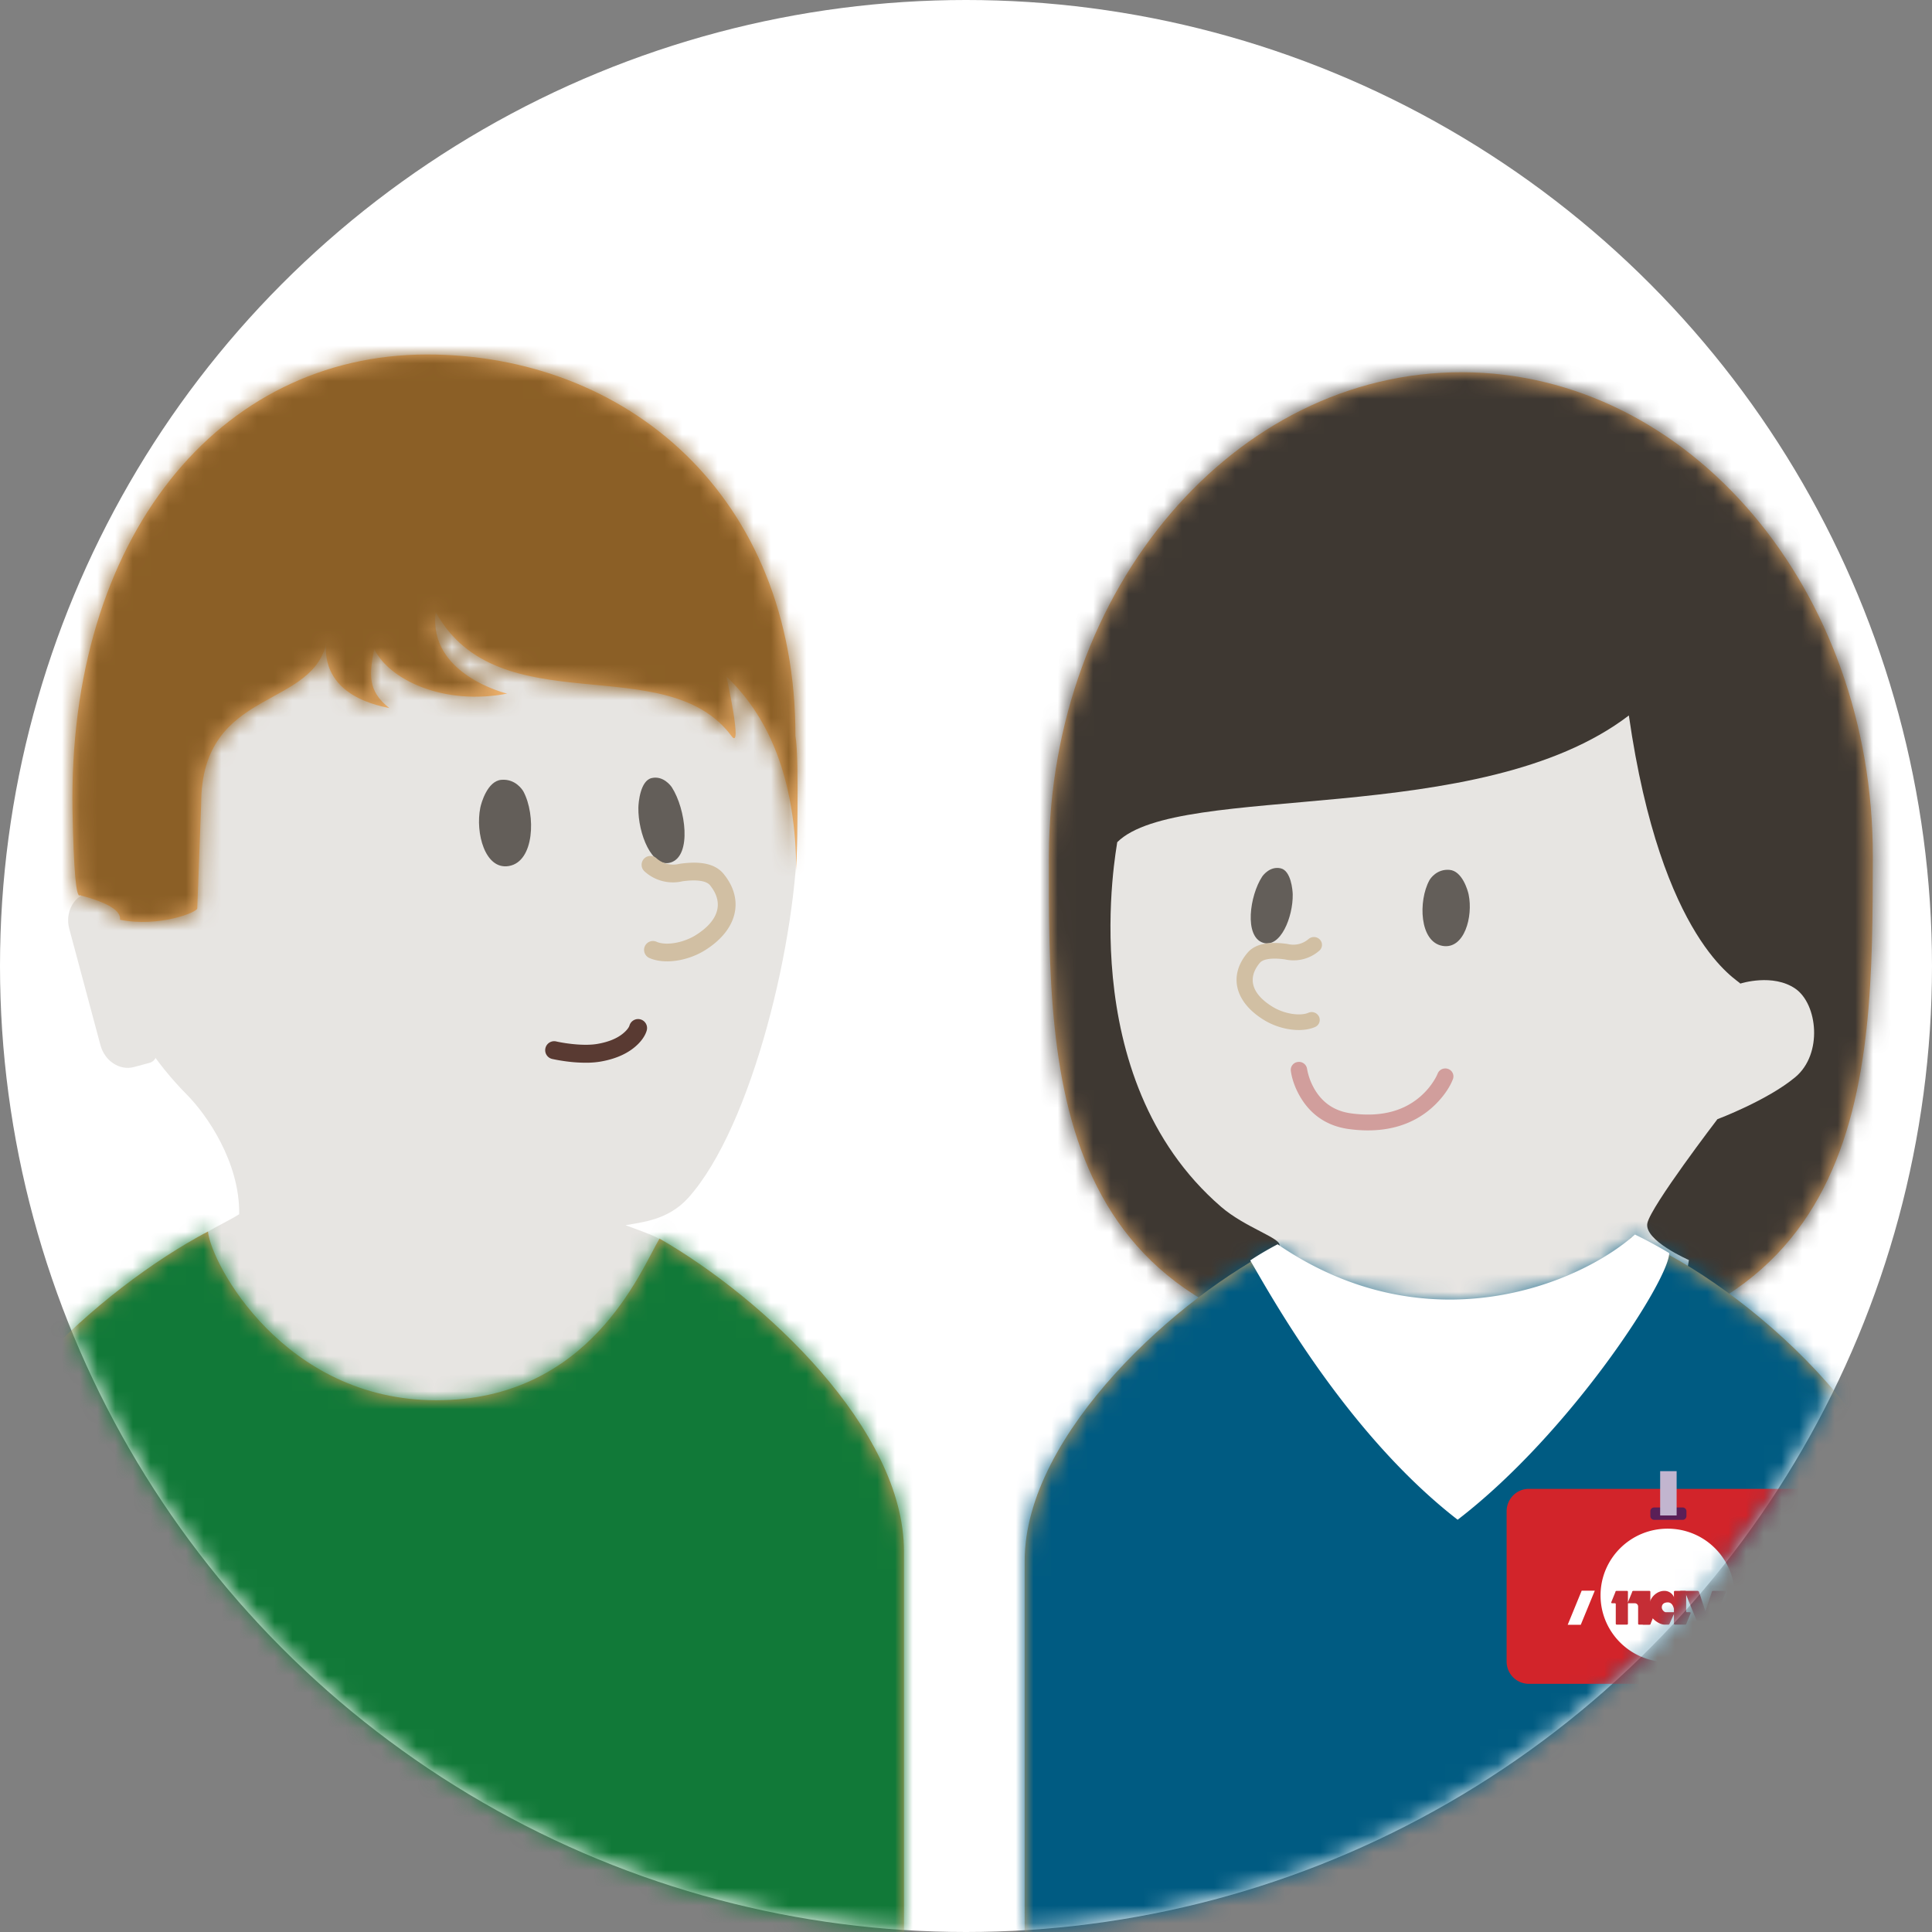 <svg width="109" height="109" viewBox="0 0 109 109" xmlns="http://www.w3.org/2000/svg" xmlns:xlink="http://www.w3.org/1999/xlink"><rect x="0" y="0" width="109" height="109" fill="#808080" stroke="none"/><defs><circle id="a" cx="54.5" cy="54.5" r="54.5"/><path d="M23.307 0c12.823.022 23.2 12.254 23.178 27.323-.019 12.681.023 27.8-22.228 28.221-.166.007-.344.007-.515.01-.175.002-.34.01-.519.01-.231 0-.403-.01-.585-.011-.164-.005-.333-.005-.492-.012C-.104 55.046-.018 39.928.001 27.247.07 12.178 10.484-.021 23.307 0z" id="c"/><path d="M14.319.957C8.845 3.627 0 11.44 0 18.674v23.413h38c6.627 0 12-5.373 12-12V18.674C50 10.867 39.518 2.386 34.226.422c-3.333 4.01-14.44 5.337-19.907.535z" id="e"/><path d="M39.267.479C45.264 3.639 54 11.353 54 18.523V31c0 6.627-5.373 12-12 12H0V18.523C0 11.64 7.913 4.256 13.792.879 14.87 2.71 17.718 10 26.383 10c8.602 0 12.709-7.71 12.884-9.521z" id="g"/><path d="M.075 29.104c.032-4.818 1.345-8.462 3.94-10.933 0 0-.939 4.237-.286 3.356 3.694-4.975 13.14-.574 16.689-6.994.446 3.534-4.032 4.6-4.032 4.6 3.57.69 6.664-.777 7.502-2.52.276 1.421.386 2.364-.854 3.335 4.388-.847 3.501-3.93 3.501-3.93.625 4.09 7.116 2.649 7.116 9.344l.219 5.888c0 .219 2.162 1.082 4.359.641-.068-.507.684-.968 2.255-1.383.22.192.36-1.389.425-4.743C41.18 10.326 32.65 0 20.909 0 9.704 0 .117 7.897.123 21.527c-.244 1.306-.047 7.678-.047 7.577z" id="i"/></defs><g fill="none" fill-rule="evenodd"><mask id="b" fill="#fff"><use xlink:href="#a"/></mask><use fill="#FFF" fill-rule="nonzero" xlink:href="#a"/><g mask="url(#b)"><g transform="translate(59.176 21)"><mask id="d" fill="#fff"><use xlink:href="#c"/></mask><use fill="#F5B773" xlink:href="#c"/><g mask="url(#d)" fill="#3E3832"><path d="M-8.97-11.25h62v74h-62z"/></g></g><path d="M98.185 55.493c-.105-.202-4.449-2.328-6.288-15.128-8.395 6.421-25.393 3.7-28.865 7.15-.012.25-2.596 13.256 5.854 20.566 1.37 1.187 3.436 1.78 3.298 2.2-1.136.52-2.81 1.732-2.81 1.732S73.355 94.587 82.5 94.587c9.175 0 12.784-23.497 12.784-23.497s-2.548-1.11-2.342-2.082c.207-.973 3.952-5.865 3.952-5.865s2.825-1.062 4.393-2.372c1.568-1.31 1.256-4.132 0-4.994-1.266-.867-3.059-.298-3.102-.284z" fill="#E7E5E2"/><g transform="translate(57.81 69.39)"><mask id="f" fill="#fff"><use xlink:href="#e"/></mask><use fill="#D8A25D" xlink:href="#e"/><g mask="url(#f)" fill="#005B82"><path d="M-30.556 70.174h117v-96h-117z"/></g></g><path d="M70.537 71.114c.965 1.617 5.304 9.668 11.701 14.627 6.354-4.883 11.935-13.538 11.935-15.045a24.291 24.291 0 0 0-1.932-1.045c-3.164 2.822-11.72 6.333-20.16.55-.993.523-1.544.913-1.544.913z" fill="#FFF"/><g><path d="M81.108 60.574a2.415 2.415 0 0 1-.173.336 3.9 3.9 0 0 1-.636.801c-.927.9-2.245 1.35-4.068 1.104-.905-.122-1.544-.56-1.982-1.228a3.498 3.498 0 0 1-.508-1.285.458.458 0 0 0-.515-.388.45.45 0 0 0-.4.5c.056.427.242 1.037.646 1.653.576.878 1.443 1.473 2.632 1.633 2.114.286 3.718-.263 4.846-1.357.556-.539.878-1.08 1.022-1.462a.443.443 0 0 0-.273-.573.464.464 0 0 0-.591.266z" fill="#D19E9C" fill-rule="nonzero"/><path d="M71.26 53.188c.983.315 1.694-1.457 1.673-2.723-.004-.24-.094-1.347-.683-1.477-.588-.13-.98.377-1.04.467-.706 1.072-1.026 3.386.05 3.733M81.4 53.368c1.215.196 1.719-1.652 1.457-2.906-.05-.238-.364-1.328-1.08-1.386-.717-.058-1.083.493-1.134.59-.63 1.15-.573 3.488.757 3.702" fill="#635E59"/><path d="M74.434 53.635a2.207 2.207 0 0 1-1.943.492c-.734-.1-1.23-.023-1.412.194-.714.851-.486 1.752.74 2.493.644.389 1.53.526 2 .324a.46.46 0 0 1 .6.225.436.436 0 0 1-.232.582c-.776.333-1.969.15-2.848-.382-1.666-1.006-2.047-2.51-.965-3.8.444-.528 1.222-.648 2.243-.51.072.015.098.02.13.025a1.308 1.308 0 0 0 1.078-.299.464.464 0 0 1 .642.033.432.432 0 0 1-.033.623z" fill="#D1BFA3" fill-rule="nonzero"/></g><g><g fill="#E7E5E2"><path d="M8.44 59.963c.31-.083.485-.429.391-.78l-2.025-7.558c-.24-.895-1.087-1.45-1.884-1.237-.8.215-1.254 1.116-1.014 2.012l1.758 6.561c.241.9 1.086 1.454 1.888 1.24l.886-.238z"/><path d="M11.718 69.495c-1.03.757 1.896 17.491 13.693 17.505 11.378.013 11.833-16.331 11.802-17.1-.522-.284-1.254-.524-1.923-.776.877-.166 2.394-.268 3.544-1.548C42.444 63.556 45 52.873 45 46.626 45 33.58 37.58 23 25.987 23 14.395 23 5 33.58 5 46.625c0 6.669 1.962 11.517 5.548 15.138 1.106 1.116 2.988 3.798 2.947 6.742-.596.371-1.157.619-1.777.99z"/></g><g transform="matrix(-1 0 0 1 51 69)"><mask id="h" fill="#fff"><use xlink:href="#g"/></mask><use fill="#D8A25D" xlink:href="#g"/><g mask="url(#h)"><path fill="#117938" d="M-33 72H93V-28H-33z"/></g></g><g transform="matrix(-1 0 0 1 45 20)"><mask id="j" fill="#fff"><use xlink:href="#i"/></mask><use fill="#F6B873" xlink:href="#i"/><g mask="url(#j)" fill="#8B5F26"><path d="M-14-29h69v79h-69z"/></g></g><path d="M37.856 48.656c-1.082.358-1.864-1.651-1.84-3.085.003-.272.102-1.527.75-1.674.647-.148 1.078.427 1.143.529.778 1.215 1.13 3.837-.053 4.23M28.701 48.861c-1.337.222-1.89-1.873-1.603-3.294.056-.27.4-1.505 1.189-1.571.789-.066 1.19.559 1.248.668.693 1.305.63 3.954-.833 4.197" fill="#635E59"/><path d="M36.364 49.163a2.374 2.374 0 0 0 2.137.558c.807-.113 1.353-.026 1.553.22.786.964.534 1.986-.813 2.825-.709.44-1.684.596-2.2.367a.5.5 0 0 0-.406.915c.854.378 2.167.169 3.134-.433 1.832-1.14 2.25-2.845 1.06-4.306-.488-.6-1.343-.735-2.466-.578l-.143.028a1.402 1.402 0 0 1-1.187-.34.5.5 0 1 0-.669.744z" fill="#D1BFA3" fill-rule="nonzero"/><path d="M31.38 58.756c.097.023.276.058.51.094.426.064.852.1 1.243.094.214-.004.41-.02.584-.051.614-.107 1.066-.3 1.386-.548.27-.209.385-.395.41-.483a.506.506 0 1 1 .974.276c-.08.285-.311.657-.764 1.008-.454.351-1.06.61-1.832.745-.23.04-.477.061-.74.066a8.517 8.517 0 0 1-1.413-.106 8.334 8.334 0 0 1-.586-.107.506.506 0 1 1 .228-.988z" fill="#593A32" fill-rule="nonzero"/></g></g><g mask="url(#b)"><path d="M101.748 95H86.25A1.26 1.26 0 0 1 85 93.73V85.27c0-.702.56-1.271 1.251-1.271h15.497c.691 0 1.252.57 1.252 1.271v8.458c0 .703-.56 1.271-1.252 1.271" fill="#D2242A"/><path d="M97.864 90.008a3.772 3.772 0 0 1-3.78 3.763c-2.091 0-3.784-1.686-3.784-3.763s1.693-3.763 3.784-3.763a3.772 3.772 0 0 1 3.78 3.763M89.184 91.667h-.737l.788-1.923h.74zM98.48 91.667h-.456l.788-1.923h.457zM99.743 91.667h-.194l.787-1.923h.193z" fill="#FFF"/><path d="M91.21 91.658h.581c.03 0 .054-.023.054-.052v-1.8a.052.052 0 0 0-.054-.051h-.586c-.04 0-.068.03-.068.068l-.23.566a.046.046 0 0 0 .04.064h.165c.025 0 .047.019.047.046v1.107c0 .029.023.052.052.052" fill="#C52D35"/><path d="M92.472 91.658h.583c.03 0 .055-.023.055-.052v-1.8c0-.028-.025-.051-.055-.051h-.906a.068.068 0 0 0-.068.068l-.232.566-.08.064h.464c.103 0 .187.081.187.186v.967c0 .029.023.052.052.052M95.076 89.755h-.582a.053.053 0 0 0-.053.052v1.799c0 .029.024.052.053.052h.588c.04 0 .068-.03.068-.068l.23-.566c.015-.031-.007-.065-.043-.065h-.16a.045.045 0 0 1-.046-.045v-1.107c0-.03-.026-.052-.055-.052" fill="#C52D35"/><path d="M92.681 91.658h.383c.037 0 .067-.031.067-.067l.23-.568a.046.046 0 0 0-.042-.065h-.161l-.477.7zM96.634 89.755h.693c.034 0 .058.032.043.062l-.733 1.812c-.005.018-.022.029-.042.029h-.627l.621-1.872a.05.05 0 0 1 .045-.031" fill="#C52D35"/><path d="M95.766 89.755h-.979c-.069 0 .282.067.306.13l.693 1.713c.014.038.05.06.089.06h.593l-.61-1.839a.094.094 0 0 0-.092-.064M94.488 90.365c0 .383-.049.406-.049.406s-.055-.367-.34-.367c-.28 0-.343.162-.343.283 0 .14.142.272.222.272h.51l-.301.664a.061.061 0 0 1-.056.035h-.232c-.242 0-.875-.316-.875-.928 0-.613.47-.975.863-.975a.58.58 0 0 1 .6.61z" fill="#C52D35"/><path d="M94.931 85.746h-1.606a.214.214 0 0 1-.215-.214v-.27c0-.117.096-.213.215-.213h1.606c.12 0 .215.096.215.214v.27a.214.214 0 0 1-.215.213" fill="#5A1F57"/><path fill="#C2B5CF" d="M93.663 85.5h.93V83h-.93z"/></g></g></svg>
